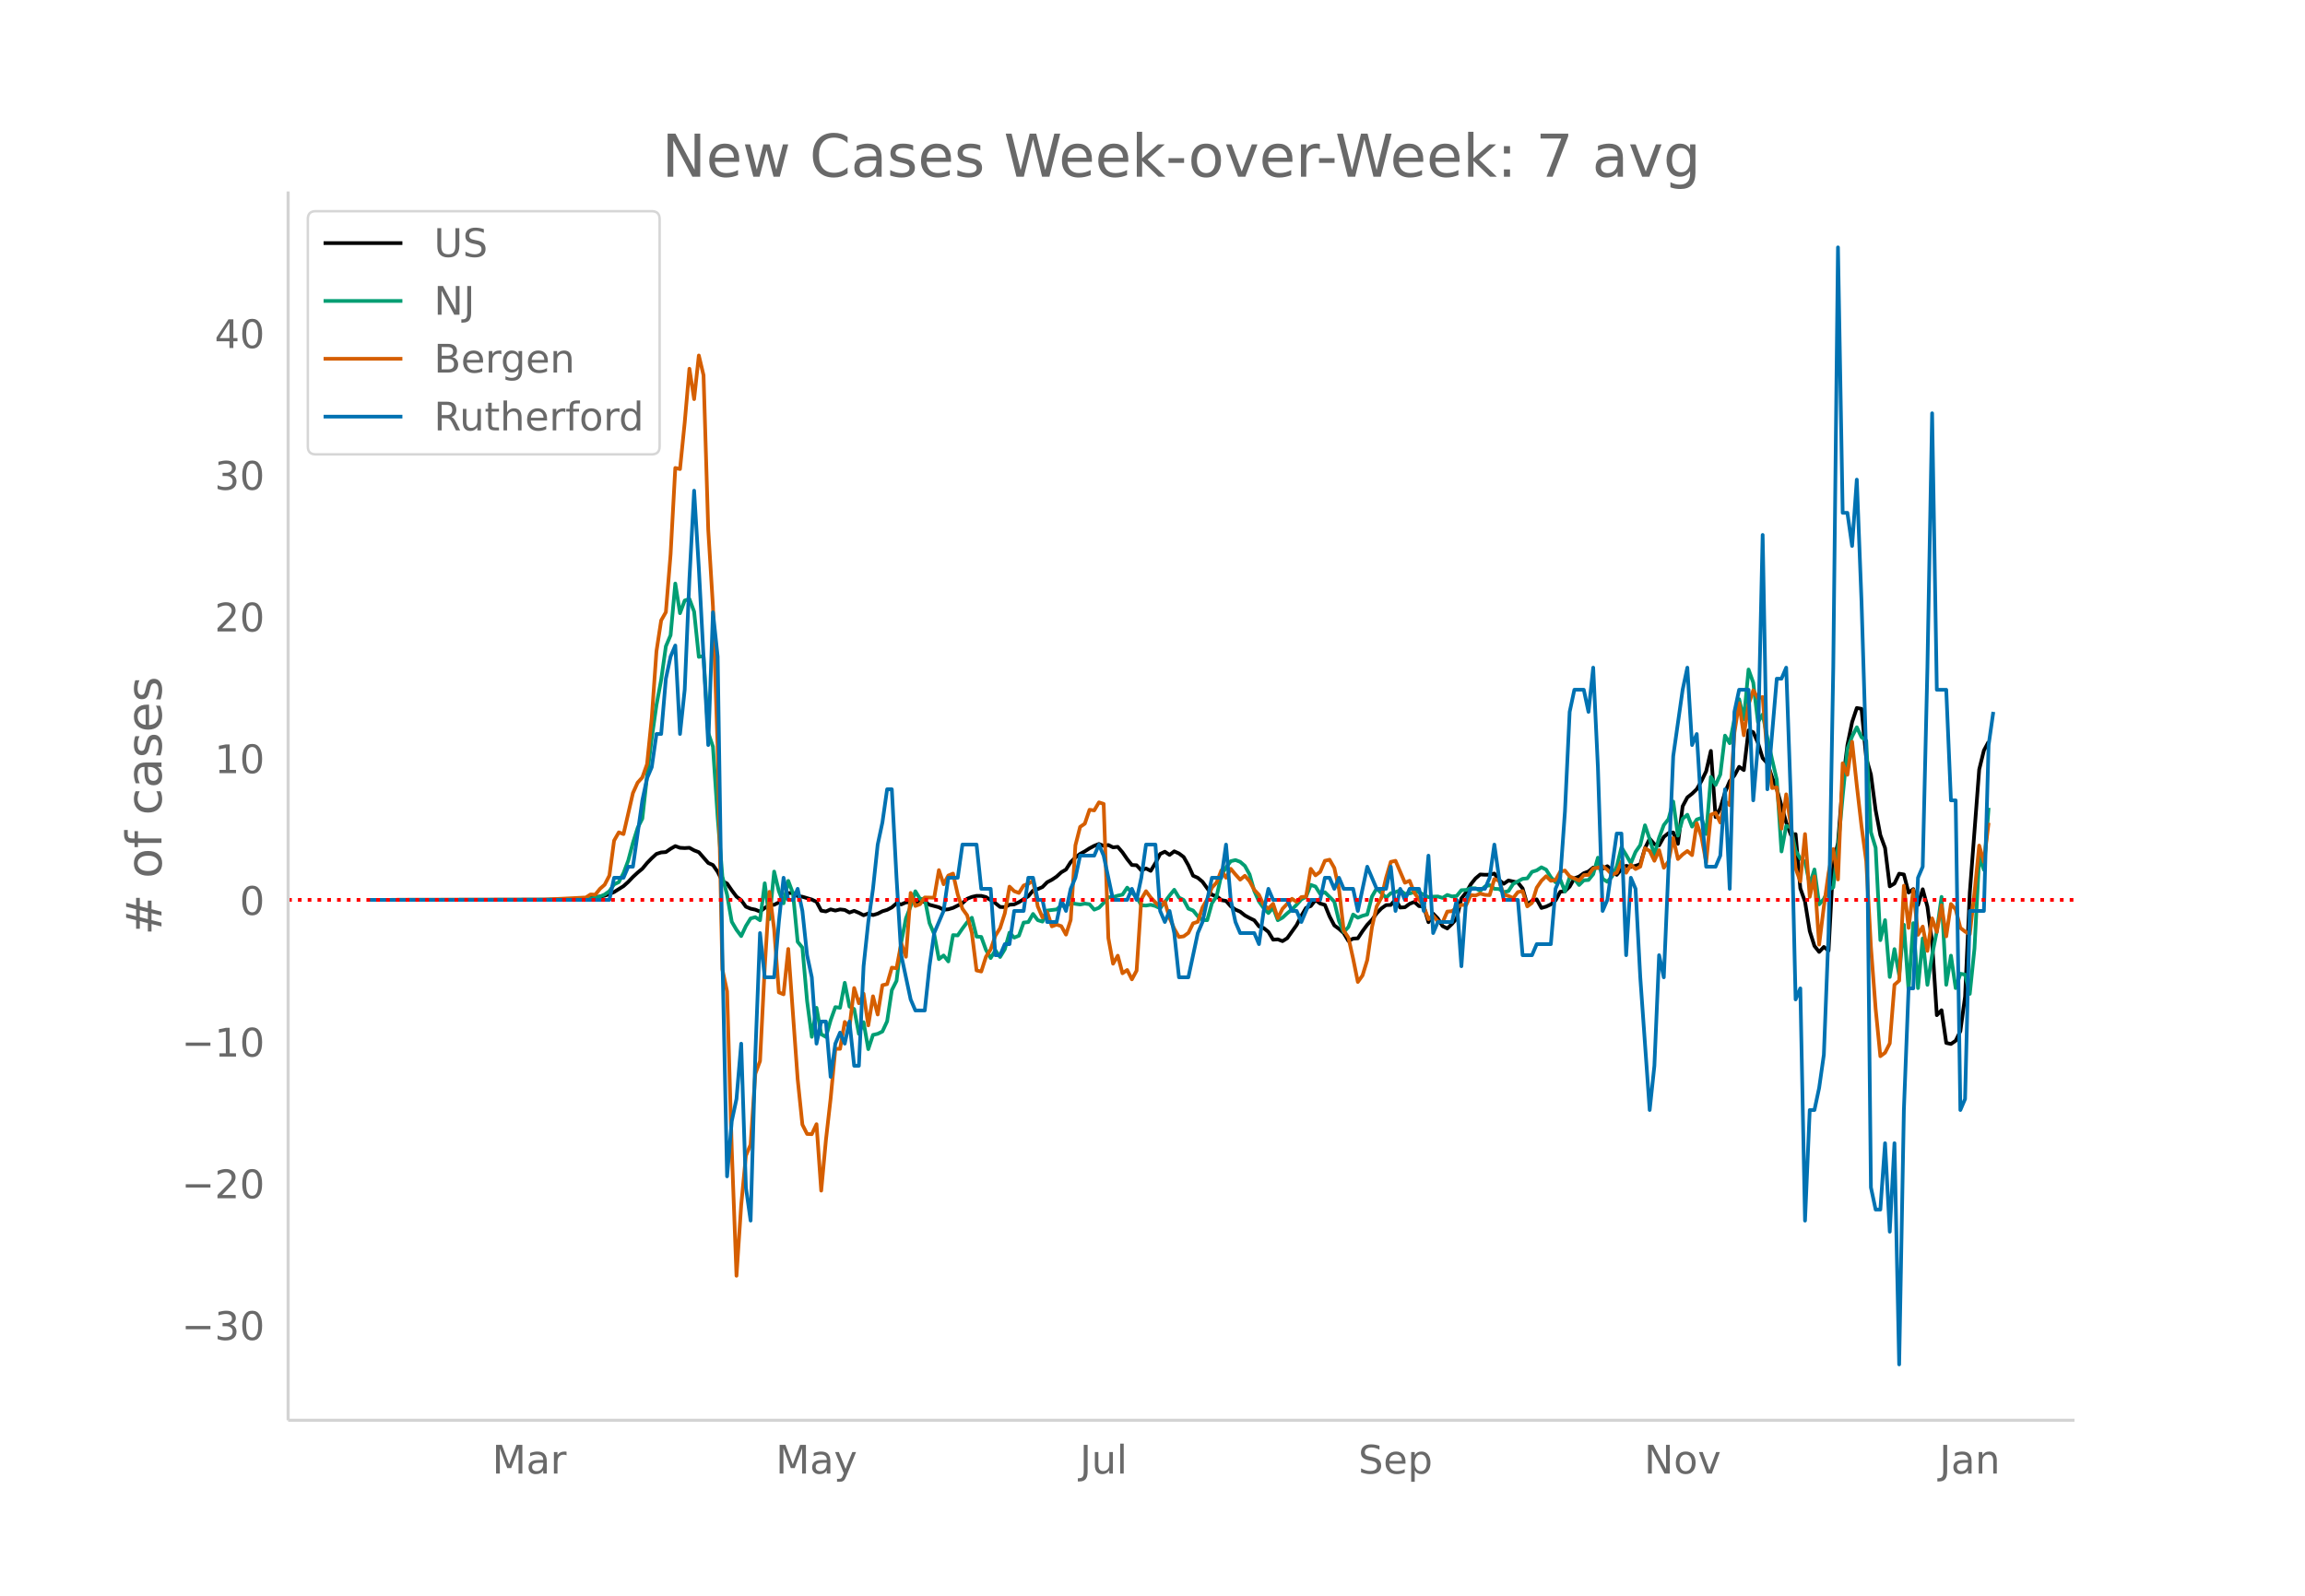 <svg height="864" viewBox="0 0 936 648" width="1248" xmlns="http://www.w3.org/2000/svg" xmlns:xlink="http://www.w3.org/1999/xlink"><defs><style>*{stroke-linecap:butt;stroke-linejoin:round}</style></defs><g id="figure_1"><path d="M0 648h936V0H0z" fill="#fff" id="patch_1"/><g id="axes_1"><path d="M117 576.72h725.4V77.76H117z" fill="none" id="patch_2"/><path clip-path="url(#pbe2953d707)" d="M149.973 365.414l72.635-.071 11.47-.269 5.733-.471 3.823-.546 1.912-.34 1.911-.666 1.912-.827 3.823-2.394 1.911-1.716 1.912-2.009 1.911-1.772 1.912-1.573 1.911-2.308 1.911-1.965 1.912-1.741 1.911-.607 1.912-.139 1.911-1.331 1.912-1.098 1.911.692 1.912.115 1.911-.124 1.912 1.049 1.911.743 3.823 4.378 1.911.837 1.912 2.754 1.911 3.784 1.912.97 1.911 2.78 1.912 2.528 1.911 1.453 1.912 2.655 1.911.807 1.912.396 1.911.76 1.912-1.459 1.911-1.194 1.911-.088 3.823-1.948 1.912-2.793 1.911-.115 1.912 1.333 1.911.255 3.823 1.139 1.912.912 1.911 3.6 1.912.322 1.911-.85 1.912.501 1.911-.477 1.911.212 1.912 1.056 1.911-.683 1.912.794 1.911.985 1.912-.722 1.911.653 1.912-.57 1.911-.975 1.912-.569 1.911-.994 1.912-1.658 1.911.441 1.911-.832 5.735-.331 1.911.146 1.912 1.16 3.823 1.016 1.911 1.018 1.912-.204 1.911-.571 3.823-1.89 1.911-1.788 1.912-.775 1.911-.427 1.912.003 1.911.483 3.823 2.474 1.912 1.541 1.911.079 1.912-.976 1.911-.144 1.912-.9 3.822-2.425 1.912-2.267 1.911-.61 1.912-.843 1.911-1.95 1.912-1.004 1.911-1.279 1.912-1.753 1.911-1.127 1.912-3.003 1.911-1.908 1.912-1.433 1.911-1.037 1.911-1.233 1.912-1.016 1.911-.748 1.912.763 1.911-.337 1.912.96 1.911-.22 1.912 2.229 1.911 2.758 1.912 2.39 1.911.098 1.912 2.083 1.911-.78 1.911.972 1.912-3.147 1.911-3.712 1.912-.92 1.911 1.301 1.912-1.452 1.911.863 1.912 1.443 1.911 3.357 1.912 4.239 1.911.86 1.912 1.595 3.823 5.31 1.911.517 1.911 1.616 1.912.338 1.911 2.186 1.912 1.343 1.911.826 1.912 1.527 1.911 1.061 1.912.933 1.911 2.469 1.912.677 1.911 1.556 1.912 3.16 1.911-.142 1.911.74 1.912-1.2 3.823-5.347 1.911-3.75 1.912-3.215 1.911-.735 1.912-2.454 1.911 1.43 1.912.557 1.911 4.67 1.912 3.658 1.911 1.41 1.911 1.72 1.912 3.18 1.911-.954 1.912-.117 1.911-2.918 1.912-2.59 1.911-2.009 1.912-2.635 1.911-1.98 1.912-1.366 1.911-.061 1.912-2.181 1.911 3.245 1.911-.12 1.912-1.399 1.911-.765 1.912 1.696 1.911.157 1.912 6.374 1.911-3.471 1.912 1.992 1.911 3.071 1.912.96 1.911-1.835 1.912-2.256 1.911-8.131 1.911-2.383 1.912-3.325 1.911-2.388 1.912-1.608 1.911.123 1.912-.038 1.911-.456 1.912 2.656 1.911 1.482 1.912-1.324 3.823.845 1.911 2.37 1.911 6.642 1.912-1.608 1.911-.572 1.912 3.48 1.911-.547 1.912-.909 1.911-1.579 1.912-3.554 1.911-.232 1.912-1.829 1.911-3.38 1.912-.72 1.911-1.353 1.912-.72 1.911-1.569 1.911.076 1.912.378 1.911-1.023 1.912 1.679 1.911 1.831 1.912-2.315 1.911-1.337 1.912.43 1.911-.43 1.912-.644 1.911-6.508 1.912-3.87 1.911 2.224 1.911.483 1.912-3.433 1.911-1.547 1.912-.258 1.911 4.612 1.912-15.242 1.911-3.603 1.912-1.507 1.911-1.85 1.912-3.32 1.911-3.934 1.912-8.273 1.911 26.878 1.911-3.63 1.912-6.405 1.911-4.549 1.912-2.31 1.911-3.523 1.912 1.317 1.911-16.124 1.912.764 1.911 4.31 1.912 6.191 1.911 2.139 1.912 5.587 1.911 4.802 3.823 13.611 1.911 5.037 1.912-.298 1.911 22.003 1.912 5.434 1.911 11.939 1.912 6.029 1.911 2.418 1.912-2.018 1.911 1.482 1.912-35.787 1.911-7.86 1.911-24.287 1.912-15.485 1.911-9.35 1.912-5.746 1.911.336 1.912 19.98 1.911 6.72 1.912 14.468 1.911 10.1 1.912 5.212 1.911 15.614 1.912-1.148 1.911-3.995 1.911.314 1.912 7.355 1.911-1.417 1.912 6.46 1.911-6.398 1.912 7.073 1.911 14.462 1.912 29.598 1.911-2.001 1.912 13.279 1.911.413 1.912-1.306 1.911-3.903 1.911-14.017 1.912-42.136 3.823-50.086 1.911-7.748 1.912-3.544h0" fill="none" stroke="#000" stroke-linecap="round" stroke-width="1.5" id="line2d_1"/><path clip-path="url(#pbe2953d707)" d="M149.973 365.414l78.37-.055 5.734-.158 1.912-.046 5.734-.537 1.911-.573 1.912-.806 1.911-1.37 1.912-2.748 1.911-.925 1.912-3.656 1.911-5.08 1.912-7.21 1.911-6.053 1.912-3.794 1.911-17.186 1.911-15.53 1.912-13.382 1.911-10.254 1.912-13.605 1.911-4.507 1.912-20.98 1.911 12.03 1.912-5.135 1.911-.63 1.912 5.146 1.911 18.37 1.912-.342 1.911 31.188 1.911 5.609 1.912 28.69 1.911 24.025 1.912 7.413 1.911 10.976 1.912 3.257 1.911 2.564 1.912-4.09 1.911-3.082 1.912-.519 1.911 1.259 1.912-15.011 1.911 14.557 1.911-19.314 1.912 7.959 1.911 4.923 1.912-9.106 1.911 5.071 1.912 19.676 1.911 2.35 1.912 21.675 1.911 14.558 1.912-11.79 1.911 10.735 1.912 1.092 1.911-6.765 1.912-5.34 1.911.277 1.911-10.152 1.912 9.643 1.911 1.01 1.912 10.087 1.911-4.748 1.912 10.948 1.911-5.784 1.912-.435 1.911-.953 1.912-4.128 1.911-12.66 1.912-3.776 1.911-15.677 1.911-9.69 1.912-4.951 1.911-6.053 1.912 3.128 1.911-.092 1.912 9.865 1.911 4.507 1.912 10.153 1.911-1.49 1.912 2.415 1.911-10.69 1.912.121 1.911-2.776 1.911-2.555 1.912-1.841 1.911 7.663 1.912.12 1.911 5.275 1.912 3.304 1.911-3.11 1.912 2.684 1.911-3.137 1.912-6.756 1.911 2.045 1.912-.796 1.911-5.33 1.911-.204 1.912-3.304 1.911 2.527 1.912.592 1.911-4.498 3.823-.444 1.912-1.546 1.911.232 1.912-1.38 1.911.427 1.912.259 1.911-.361 1.911.268 1.912 2.184 1.911-.75 1.912-1.98 1.911-2.295 1.912-.065 1.911-.592 1.912-.417 1.911-2.84 1.912 2.026 1.911 1.73 1.912 3.416 1.911.11 1.911-.314 1.912.509 1.911.944 3.823-5.21 1.912-2.342 1.911 3.184 1.912.953 1.911 3.526 1.912.759 1.911 2.323 1.912 1.555 1.911.046 1.912-6.876 1.911-2.823 1.911-8.616 1.912-3.082 1.911-2.545 1.912-.472 1.911.722 1.912 1.647 1.911 3.461 1.912 6.738 1.911 4.257 1.912 2.73 1.911 1.971 1.912-2.174 1.911 5.08 1.911-1.045 1.912-1.768 1.911-1.564 1.912-1.934 1.911-2.166 1.912-1.018 1.911-4.859 1.912.676 1.911 3.008 1.912-.694 3.823 3.813 1.911 7.94 1.911 4.442 1.912-2.073 1.911-5.071 1.912 1.295 1.911-.795 1.912-.519 1.911-7.283 1.912-3.267 3.823 3.72 1.911-1.795 1.912-.463 1.911-.722 1.911 1.463 1.912-.186 1.911-.527 1.912-.046 1.911 1.166 1.912.897 1.911-.194 1.912-.074 1.911.583 1.912-1.194 1.911.593 1.912-.186 1.911-2.341 1.911-.102 1.912-.712 1.911.037 1.912 1.055 1.911-1.777 1.912-.546 1.911 1.48 1.912.084 1.911 1.277 1.912-.454 1.911-2.896 3.823-2.064 1.911-.185 1.912-2.656 1.911-.593 1.912-1.249 1.911.953 1.912 3.054 1.911 2.073 1.912-1.184 1.911 4.942 1.912-5.775 1.911.61 1.912 2.509 1.911-1.898 1.912-.13 1.911-2.368 1.911-6.691 1.912 8.597 1.911 1.185 1.912-2.12 1.911-4.044 1.912-7.81 1.911 3.1 1.912 3.34 1.911-4.608 1.912-2.758 1.911-8.033 1.912 5.608 1.911 6.423 1.911-6.997 1.912-5.127 1.911-2.443 1.912-7.108 1.911 13.854 1.912-6.867 1.911-1.628 1.912 4.83 1.911-2.887 1.912-.685 1.911 6.562 1.912-23.174 1.911 3.248 1.911-4.238 1.912-15.789 1.911 3.091 1.912-9.782 1.911-8.116 1.912 8.135 1.911-20.176 1.912 5.34 1.911 16.01 1.912-3.09 1.911 9.486 1.912 8.783 1.911 8.218 1.911 29.143 1.912-10.412 1.911.593 1.912 9.532 1.911 3.202 1.912 1.203 1.911 9.292 1.912-6.099 1.911 14.17 1.912-2.185 1.911-3.739 1.912-.99 1.911-16.26 1.911-20.731 1.912-19.204 1.911-5.062 1.912-3.739 1.911 4.035 1.912 1.407 1.911 37.204 1.912 6.274 1.911 37.52 1.912-8.127 1.911 23.082 1.912-11.319 1.911 10.486 1.911-20.37 1.912 26.552 1.911-27.218 1.912 26.385 1.911-20.203 1.912 18.88 1.911-12.106 1.912-9.717 1.911-13.891 1.912 35.686 1.911-11.828 1.912 13.179 1.911-5.83 1.911.342 1.912 7.839 1.911-18.473 1.912-37.287 1.911 5.386 1.912-25.2h0" fill="none" stroke="#009e73" stroke-linecap="round" stroke-width="1.5" id="line2d_2"/><path clip-path="url(#pbe2953d707)" d="M149.973 365.414l70.724-.088 17.203-.882 1.911-1.234 1.912.088 1.911-2.38 1.912-1.676 1.911-3.704 1.912-14.197 1.911-3.35 1.912.705 3.823-16.666 1.911-4.232 1.912-2.117 1.911-5.378 1.911-18.783 1.912-27.07 1.911-12.522 1.912-3.35 1.911-23.456 1.912-35.095 1.911.44 1.912-18.87 1.911-21.868 1.912 12.345 1.911-17.724 1.912 8.024 1.911 62.695 1.911 31.216 1.912 57.316 1.911 90.03 1.912 8.907 1.911 64.282 1.912 51.232 1.911-28.658 1.912-20.105 1.911-4.497 1.912-28.747 1.911-5.202 1.912-38.005 1.911-30.686 1.911 15.255 1.912 25.571 1.911.794 1.912-18.43 3.823 52.908 1.911 18.43 1.912 3.79 1.911.09 1.912-4.057 1.911 26.983 1.912-20.546 1.911-16.842 1.912-20.193h1.911l1.911-10.934 1.912 2.292 1.911-16.048 1.912 6.172 1.911-3.88 1.912 12.875 1.911-11.816 1.912 7.407 1.911-11.904 1.912-.441 1.911-6.702 1.912.265 1.911-10.141 1.911 5.467 1.912-25.924 1.911 5.29 1.912-.705 1.911-2.734 3.823.088 1.912-11.198 1.911 5.731 1.912-3.527 1.911-.793 1.912 8.465 1.911 5.82 1.911 2.645 1.912 7.142 1.911 15.255 1.912.441 1.911-5.996 1.912-2.998 1.911-5.555 1.912-3.087 1.911-5.996 1.912-10.846 1.911 1.852 1.912.706 1.911-2.999 1.911-.705 1.912-1.234 1.911 10.405 1.912 4.497 1.911-2.205 1.912 5.82 1.911-.705 1.912.617 1.911 3.439 1.912-5.996 1.911-30.246 1.912-7.495 1.911-1.322 1.911-5.644 1.912.265 1.911-3.263 1.912.617 1.911 54.495 1.912 10.405 1.911-3.263 1.912 7.143 1.911-1.323 1.912 3.792 1.911-3.527 1.912-29.011 1.911-3.263 1.911 2.557 1.912 2.028 1.911 1.676 1.912-1.94 1.911 6.525 1.912 4.409 1.911 3.35 1.912-.264 1.911-1.41 1.912-3.88 1.911-.618 1.912-5.82 1.911-3.35 1.912-4.674 1.911-2.116 1.911-4.938 1.912 2.998 1.911-3.615 1.912 2.292 1.911 2.117 1.912-1.588 1.911 2.205 1.912 3.527 1.911 2.028 1.912 4.145 1.911 1.41 1.912-1.94 1.911 5.82 1.911-3.791 3.823-4.057 1.912 1.235 1.911-1.94 1.912-.176 1.911-11.287 1.912 2.645 1.911-1.41 1.912-4.498 1.911-.44 1.912 3.35 1.911 8.641 1.911 16.754 1.912 2.91 1.911 8.554 1.912 9.435 1.911-2.646 1.912-6.26 1.911-13.315 1.912-8.465 1.911-3.528 1.912-8.112 1.911-6.437 1.912-.44 3.822 8.905 1.912-.793 1.911 4.85 3.823 5.555 1.912 5.202 1.911-1.41 1.912 2.292 1.911.44 1.912-4.408 1.911-.176 1.912-1.411 1.911-1.147 1.911.089 1.912-4.057 1.911.177 1.912-.794 1.911.53 1.912.087 1.911-6.525 1.912.706 1.911 5.643 1.912.529 1.911.882 1.912-2.47 1.911-.352 1.911 6.173 1.912-1.411 1.911-6.173 1.912-2.821 1.911-1.852 1.912 1.852 1.911-.265 1.912-3.439 1.911-.44 1.912 2.38 3.823 1.675 1.911-2.204 1.912-.088 1.911-2.646 1.911-.264 1.912-.617 1.911 1.41 1.912 2.029 1.911-.794 1.912-4.497 1.911 4.497 1.912-3.175 1.911 1.676 1.912-.97 1.911-7.495 1.912 1.146 1.911 3.968 1.911-4.32 1.912 7.142 1.911-2.557 1.912-9.524 1.911 8.554 1.912-1.852 1.911-1.411 1.912 1.675 1.911-12.962 1.912 5.555 1.911 10.317 1.912-19.31 1.911-.794 1.911 3.968 1.912-8.642 1.911 1.587 1.912-29.54 1.911-11.904 1.912 13.05 1.911-12.52 1.912-5.732 1.911 3.174 1.912-.44 1.911 23.72 1.912 13.226 1.911-.264 1.911 16.754 1.912-13.933 1.911 12.786 1.912 17.283 1.911 5.291 1.912-19.223 1.911 25.484 1.912-8.289 1.911 27.688 1.912-15.431 1.911-13.668 1.912-9.7 1.911 12.345 1.911-47.175 1.912 4.673 1.911-13.403 1.912 17.724 1.911 16.578 1.912 14.108 1.911 34.919 1.912 25.131 1.911 19.223 1.912-1.41 1.911-3.793 1.912-23.808 1.911-1.675 1.911-38.534 1.912 17.106 1.911-15.431 1.912 18.253 1.911-3.35 1.912 9.875 1.911-13.227 1.912 5.556 1.911-10.846 1.912 12.61 1.911-13.14 1.912 2.205 1.911 7.495 1.911 1.5 1.912 1.057 1.911-16.753 1.912-19.223 1.911 6.613 1.912-15.872h0" fill="none" stroke="#d55e00" stroke-linecap="round" stroke-width="1.5" id="line2d_3"/><path clip-path="url(#pbe2953d707)" d="M149.973 365.414h97.484l1.912-8.982h3.823l1.911-4.491h1.912l3.823-26.947 1.911-8.982 1.911-4.49 1.912-13.474h1.911l1.912-22.456 1.911-8.982 1.912-4.49 1.911 35.928 1.912-17.964 1.911-44.911 1.912-35.929 1.911 31.438 3.823 71.857 1.911-53.893 1.912 17.964 1.911 121.26 1.912 89.821 1.911-22.455 1.912-8.982 1.911-22.456 1.912 58.385 1.911 13.473 1.912-67.366 1.911-49.402 1.912 17.964h3.822l1.912-22.456 1.911-17.964 1.912 8.982h1.911l1.912-4.49 1.911 8.981 1.912 17.965 1.911 8.982 1.912 26.946 1.911-8.982h1.912l1.911 22.456 1.912-13.474 1.911-4.49 1.911 4.49 1.912-8.982 1.911 17.965h1.912l1.911-40.42 1.912-17.965 1.911-13.473 1.912-17.964 1.911-8.982 1.912-13.474h1.911l1.912 35.93 1.911 31.437 3.823 17.964 1.911 4.491h3.823l1.912-17.964 1.911-13.473 3.823-8.983 1.912-13.473h3.823l1.911-13.473h5.734l1.912 17.964h3.823l1.911 26.947h1.912l1.911-4.491h1.912l1.911-13.474h3.823l1.911-13.473h1.912l1.911 8.982h1.912l1.911 8.982h3.823l1.912-8.982 1.911 4.491 1.912-8.982 1.911-4.49 1.912-8.983h5.734l1.911-4.491 1.912 4.49 3.823 17.965h5.734l1.912-4.49 1.911 4.49 1.912-8.982 1.911-13.473h3.823l1.911 26.946 1.912 4.491 1.911-4.49 1.912 8.982 1.911 17.964h3.823l3.823-17.964 1.912-4.492 3.823-17.964h3.822l1.912-13.473 1.911 22.455 1.912 8.982 1.911 4.492h5.735l1.911 4.49 1.912-13.473 1.911-8.982 1.912 4.491h5.734l1.911 4.491h1.912l1.911 4.491 3.823-8.982h3.823l1.912-8.982h1.911l1.912 4.491 1.911-4.49 1.911 4.49h3.823l1.912 8.982 3.823-17.964 3.823 8.982h3.823l1.911-8.982 1.912 17.964 1.911-8.982 1.911 4.491 1.912-4.49h3.823l1.911 8.981 1.912-22.455 1.911 31.438 1.912-4.492h5.734l1.912-8.982 1.911 26.947 1.911-26.947 1.912-4.49h5.734l1.912-4.492 1.911-13.473 1.912 13.473 1.911 8.982h5.735l1.911 22.456h3.823l1.911-4.491h5.735l1.911-22.456 1.912-4.49 1.911-26.947 1.912-40.42 1.911-8.982h3.823l1.912 8.982 1.911-17.965 1.911 40.42 1.912 58.384 1.911-4.49 3.823-26.947h1.912l1.911 49.402 1.912-31.438 1.911 4.491 1.912 35.929 3.823 53.893 1.911-17.964 1.911-44.911 1.912 8.982 3.823-89.822 3.823-26.946 1.911-8.983 1.912 31.438 1.911-4.491 1.912 31.438 1.911 22.455h3.823l1.911-4.491 1.912-26.947 1.911 40.42 1.912-71.857 1.911-8.982h3.823l1.912 44.91 1.911-22.455 1.912-85.33 1.911 103.294 3.823-44.91h1.911l1.912-4.492 1.911 53.893 1.912 80.84 1.911-4.491 1.912 94.313 1.911-44.911h1.912l1.911-8.982 1.912-13.473 1.911-49.402 1.912-107.787 1.911-170.661 1.911 107.786h1.912l1.911 13.473 1.912-26.946 1.911 49.402 1.912 62.875 1.911 175.153 1.912 8.982h1.911l1.912-26.947 1.911 35.929 1.912-35.929 1.911 89.822 1.911-103.295 1.912-49.402h1.911l1.912-44.91 1.911-4.492 1.912-80.84 1.911-103.295 1.912 112.278h3.823l1.911 44.91h1.912l1.911 125.75 1.911-4.49 1.912-76.349h5.734l1.912-67.366 1.911-13.473h0" fill="none" stroke="#0072b2" stroke-linecap="round" stroke-width="1.5" id="line2d_4"/><path clip-path="url(#pbe2953d707)" d="M117 365.414h725.4" fill="none" stroke="red" stroke-dasharray="1.5,2.475" stroke-width="1.5" id="line2d_5"/><path d="M117 576.72V77.76" fill="none" stroke="#d3d3d3" stroke-linecap="square" stroke-width="1.25" id="patch_3"/><path d="M117 576.72h725.4" fill="none" stroke="#d3d3d3" stroke-linecap="square" stroke-width="1.25" id="patch_4"/><g id="matplotlib.axis_1"><g id="xtick_1"><g transform="matrix(.16 0 0 -.16 199.869 598.378)" fill="#696969" id="text_1"><defs><path d="M9.813 72.906h14.703l18.593-49.61 18.703 49.61h14.704V0H66.89v64.016l-18.797-50h-9.907l-18.796 50V0H9.813z" id="DejaVuSans-77"/><path d="M34.281 27.484q-10.89 0-15.093-2.484-4.204-2.484-4.204-8.5 0-4.781 3.157-7.594 3.156-2.797 8.562-2.797 7.485 0 12 5.297 4.516 5.297 4.516 14.078v2zm17.922 3.72V0H43.22v8.297Q40.14 3.328 35.547.953q-4.594-2.375-11.234-2.375-8.391 0-13.36 4.719Q6 8.016 6 15.922q0 9.219 6.172 13.906 6.187 4.688 18.437 4.688h12.61v.89q0 6.203-4.078 9.594-4.078 3.39-11.453 3.39-4.688 0-9.141-1.124-4.438-1.125-8.531-3.375v8.312q4.921 1.906 9.562 2.844 4.64.953 9.031.953 11.875 0 17.735-6.156 5.86-6.14 5.86-18.64z" id="DejaVuSans-97"/><path d="M41.11 46.297q-1.516.875-3.297 1.281Q36.03 48 33.89 48q-7.625 0-11.703-4.953-4.079-4.953-4.079-14.234V0H9.08v54.688h9.03v-8.5q2.844 4.984 7.375 7.39Q30.031 56 36.531 56q.922 0 2.047-.125 1.125-.11 2.484-.36z" id="DejaVuSans-114"/></defs><use xlink:href="#DejaVuSans-77"/><use x="86.279" xlink:href="#DejaVuSans-97"/><use x="147.559" xlink:href="#DejaVuSans-114"/></g></g><g id="xtick_2"><g transform="matrix(.16 0 0 -.16 315.022 598.378)" fill="#696969" id="text_2"><defs><path d="M32.172-5.078q-3.797-9.766-7.422-12.735-3.61-2.984-9.656-2.984H7.906v7.516h5.282q3.703 0 5.75 1.765Q21-9.766 23.483-3.219l1.61 4.094-22.11 53.813H12.5l17.094-42.766 17.093 42.766h9.516z" id="DejaVuSans-121"/></defs><use xlink:href="#DejaVuSans-77"/><use x="86.279" xlink:href="#DejaVuSans-97"/><use x="147.559" xlink:href="#DejaVuSans-121"/></g></g><g id="xtick_3"><g transform="matrix(.16 0 0 -.16 438.508 598.378)" fill="#696969" id="text_3"><defs><path d="M9.813 72.906h9.859V5.078q0-13.187-5-19.14-5-5.954-16.094-5.954h-3.75v8.297h3.078q6.531 0 9.219 3.672Q9.813-4.39 9.813 5.078z" id="DejaVuSans-74"/><path d="M8.5 21.578v33.11h8.984V21.922q0-7.766 3.016-11.656 3.031-3.875 9.094-3.875 7.265 0 11.484 4.64 4.234 4.64 4.234 12.656v31h8.985V0h-8.984v8.406Q42.047 3.422 37.718 1q-4.313-2.422-10.032-2.422-9.421 0-14.312 5.86Q8.5 10.296 8.5 21.578zM31.11 56z" id="DejaVuSans-117"/><path d="M9.422 75.984h8.984V0H9.422z" id="DejaVuSans-108"/></defs><use xlink:href="#DejaVuSans-74"/><use x="29.492" xlink:href="#DejaVuSans-117"/><use x="92.871" xlink:href="#DejaVuSans-108"/></g></g><g id="xtick_4"><g transform="matrix(.16 0 0 -.16 551.592 598.378)" fill="#696969" id="text_4"><defs><path d="M53.516 70.516V60.89q-5.61 2.687-10.594 4-4.984 1.328-9.625 1.328-8.047 0-12.422-3.125t-4.375-8.89q0-4.845 2.906-7.313 2.907-2.453 11.016-3.97l5.953-1.218q11.031-2.11 16.281-7.406 5.25-5.297 5.25-14.172 0-10.61-7.11-16.078-7.093-5.469-20.812-5.469-5.172 0-11.015 1.172Q13.14.922 6.89 3.219v10.156q6-3.36 11.765-5.078 5.766-1.703 11.328-1.703 8.438 0 13.032 3.312 4.593 3.328 4.593 9.485 0 5.359-3.297 8.39-3.296 3.032-10.812 4.547L27.484 33.5q-11.03 2.188-15.968 6.875-4.922 4.688-4.922 13.047 0 9.672 6.812 15.234 6.813 5.563 18.766 5.563 5.14 0 10.453-.938 5.328-.922 10.89-2.765z" id="DejaVuSans-83"/><path d="M56.203 29.594v-4.39H14.891q.593-9.282 5.593-14.142 5-4.859 13.938-4.859 5.172 0 10.031 1.266 4.86 1.265 9.656 3.812v-8.5Q49.266.734 44.187-.344 39.11-1.422 33.892-1.422q-13.094 0-20.735 7.61-7.64 7.625-7.64 20.625 0 13.421 7.25 21.296Q20.016 56 32.328 56q11.031 0 17.453-7.11 6.422-7.093 6.422-19.296zm-8.984 2.64q-.094 7.36-4.125 11.75-4.032 4.407-10.672 4.407-7.516 0-12.031-4.25-4.516-4.25-5.203-11.97z" id="DejaVuSans-101"/><path d="M18.11 8.203v-29H9.077v75.484h9.031v-8.296q2.844 4.875 7.157 7.234Q29.594 56 35.594 56q9.968 0 16.187-7.906 6.235-7.907 6.235-20.797T51.78 6.484q-6.218-7.906-16.187-7.906-6 0-10.328 2.375-4.313 2.375-7.157 7.25zm30.578 19.094q0 9.906-4.079 15.547-4.078 5.64-11.203 5.64-7.14 0-11.218-5.64-4.079-5.64-4.079-15.547 0-9.906 4.078-15.547 4.079-5.64 11.22-5.64 7.124 0 11.202 5.64t4.078 15.547z" id="DejaVuSans-112"/></defs><use xlink:href="#DejaVuSans-83"/><use x="63.477" xlink:href="#DejaVuSans-101"/><use x="125" xlink:href="#DejaVuSans-112"/></g></g><g id="xtick_5"><g transform="matrix(.16 0 0 -.16 667.656 598.378)" fill="#696969" id="text_5"><defs><path d="M9.813 72.906h13.28l32.329-60.984v60.984h9.562V0h-13.28L19.39 60.984V0H9.813z" id="DejaVuSans-78"/><path d="M30.61 48.39q-7.22 0-11.422-5.64-4.204-5.64-4.204-15.453 0-9.813 4.172-15.453 4.188-5.64 11.453-5.64 7.188 0 11.375 5.655 4.203 5.672 4.203 15.438 0 9.719-4.203 15.406-4.187 5.688-11.375 5.688zm0 7.61q11.718 0 18.406-7.625 6.703-7.61 6.703-21.078 0-13.422-6.703-21.078-6.688-7.64-18.407-7.64-11.765 0-18.437 7.64-6.656 7.656-6.656 21.078 0 13.469 6.656 21.078Q18.844 56 30.609 56z" id="DejaVuSans-111"/><path d="M2.984 54.688H12.5L29.594 8.797l17.093 45.89h9.516L35.687 0H23.485z" id="DejaVuSans-118"/></defs><use xlink:href="#DejaVuSans-78"/><use x="74.805" xlink:href="#DejaVuSans-111"/><use x="135.986" xlink:href="#DejaVuSans-118"/></g></g><g id="xtick_6"><g transform="matrix(.16 0 0 -.16 787.537 598.378)" fill="#696969" id="text_6"><defs><path d="M54.89 33.016V0h-8.984v32.719q0 7.765-3.031 11.61-3.031 3.858-9.078 3.858-7.281 0-11.484-4.64-4.204-4.625-4.204-12.64V0H9.08v54.688h9.03v-8.5q3.235 4.937 7.594 7.374Q30.078 56 35.797 56q9.422 0 14.25-5.828 4.844-5.828 4.844-17.156z" id="DejaVuSans-110"/></defs><use xlink:href="#DejaVuSans-74"/><use x="29.492" xlink:href="#DejaVuSans-97"/><use x="90.771" xlink:href="#DejaVuSans-110"/></g></g></g><g id="matplotlib.axis_2"><g id="ytick_1"><g transform="matrix(.16 0 0 -.16 73.733 544.114)" fill="#696969" id="text_7"><defs><path d="M10.594 35.5h62.593v-8.297H10.594z" id="DejaVuSans-8722"/><path d="M40.578 39.313Q47.656 37.797 51.625 33q3.984-4.781 3.984-11.813 0-10.78-7.422-16.703-7.421-5.906-21.093-5.906-4.578 0-9.438.906-4.86.907-10.031 2.72v9.515q4.094-2.39 8.969-3.61 4.89-1.218 10.218-1.218 9.266 0 14.125 3.656 4.86 3.656 4.86 10.64 0 6.454-4.516 10.079-4.515 3.64-12.562 3.64h-8.5v8.11h8.89q7.266 0 11.125 2.906 3.86 2.906 3.86 8.375 0 5.61-3.985 8.61-3.968 3.015-11.39 3.015-4.063 0-8.703-.89-4.641-.876-10.203-2.72v8.782q5.624 1.562 10.53 2.344 4.907.78 9.25.78 11.235 0 17.766-5.109 6.547-5.093 6.547-13.78 0-6.063-3.468-10.235-3.47-4.172-9.86-5.782z" id="DejaVuSans-51"/><path d="M31.781 66.406q-7.61 0-11.453-7.5Q16.5 51.422 16.5 36.375q0-14.984 3.828-22.484 3.844-7.5 11.453-7.5 7.672 0 11.5 7.5 3.844 7.5 3.844 22.484 0 15.047-3.844 22.531-3.828 7.5-11.5 7.5zm0 7.813q12.266 0 18.735-9.703 6.468-9.688 6.468-28.141 0-18.406-6.468-28.11-6.47-9.687-18.735-9.687-12.25 0-18.718 9.688-6.47 9.703-6.47 28.109 0 18.453 6.47 28.14Q19.53 74.22 31.78 74.22z" id="DejaVuSans-48"/></defs><use xlink:href="#DejaVuSans-8722"/><use x="83.789" xlink:href="#DejaVuSans-51"/><use x="147.412" xlink:href="#DejaVuSans-48"/></g></g><g id="ytick_2"><g transform="matrix(.16 0 0 -.16 73.733 486.574)" fill="#696969" id="text_8"><defs><path d="M19.188 8.297h34.421V0H7.33v8.297q5.609 5.812 15.296 15.594 9.703 9.797 12.188 12.64 4.734 5.313 6.609 9 1.89 3.688 1.89 7.25 0 5.813-4.078 9.469-4.078 3.672-10.625 3.672-4.64 0-9.797-1.61-5.14-1.609-11-4.89v9.969Q13.767 71.78 18.938 73q5.188 1.219 9.485 1.219 11.328 0 18.062-5.672 6.735-5.656 6.735-15.125 0-4.5-1.688-8.531-1.672-4.016-6.125-9.485-1.218-1.422-7.765-8.187-6.532-6.766-18.453-18.922z" id="DejaVuSans-50"/></defs><use xlink:href="#DejaVuSans-8722"/><use x="83.789" xlink:href="#DejaVuSans-50"/><use x="147.412" xlink:href="#DejaVuSans-48"/></g></g><g id="ytick_3"><g transform="matrix(.16 0 0 -.16 73.733 429.033)" fill="#696969" id="text_9"><defs><path d="M12.406 8.297h16.11v55.625l-17.532-3.516v8.985l17.438 3.515h9.86V8.296H54.39V0H12.406z" id="DejaVuSans-49"/></defs><use xlink:href="#DejaVuSans-8722"/><use x="83.789" xlink:href="#DejaVuSans-49"/><use x="147.412" xlink:href="#DejaVuSans-48"/></g></g><g id="ytick_4"><use xlink:href="#DejaVuSans-48" transform="matrix(.16 0 0 -.16 97.32 371.493)" fill="#696969" id="text_10"/></g><g id="ytick_5"><g transform="matrix(.16 0 0 -.16 87.14 313.953)" fill="#696969" id="text_11"><use xlink:href="#DejaVuSans-49"/><use x="63.623" xlink:href="#DejaVuSans-48"/></g></g><g id="ytick_6"><g transform="matrix(.16 0 0 -.16 87.14 256.412)" fill="#696969" id="text_12"><use xlink:href="#DejaVuSans-50"/><use x="63.623" xlink:href="#DejaVuSans-48"/></g></g><g id="ytick_7"><g transform="matrix(.16 0 0 -.16 87.14 198.872)" fill="#696969" id="text_13"><use xlink:href="#DejaVuSans-51"/><use x="63.623" xlink:href="#DejaVuSans-48"/></g></g><g id="ytick_8"><g transform="matrix(.16 0 0 -.16 87.14 141.332)" fill="#696969" id="text_14"><defs><path d="M37.797 64.313L12.89 25.39h24.906zm-2.594 8.593H47.61V25.391h10.407v-8.203H47.609V0h-9.812v17.188H4.89v9.515z" id="DejaVuSans-52"/></defs><use xlink:href="#DejaVuSans-52"/><use x="63.623" xlink:href="#DejaVuSans-48"/></g></g><g transform="matrix(0 -.2 -.2 0 65.573 379.813)" fill="#696969" id="text_15"><defs><path d="M51.125 44H36.922l-4.11-16.313h14.313zm-7.328 27.781l-5.078-20.265h14.265L58.11 71.78h7.813L60.89 51.516h15.234V44h-17.14l-4-16.313h15.53V20.22H53.079L48 0h-7.813l5.032 20.219H30.906L25.875 0h-7.86l5.079 20.219H7.719v7.468h17.187L29 44H13.281v7.516h17.625l4.985 20.265z" id="DejaVuSans-35"/><path d="M37.11 75.984V68.5h-8.594q-4.828 0-6.72-1.953-1.874-1.953-1.874-7.031v-4.828h14.797v-6.985H19.922V0H10.89v47.703H2.297v6.984h8.594V58.5q0 9.125 4.25 13.297 4.25 4.187 13.468 4.187z" id="DejaVuSans-102"/><path d="M48.781 52.594v-8.407q-3.812 2.11-7.64 3.157-3.828 1.047-7.735 1.047-8.75 0-13.593-5.547-4.829-5.532-4.829-15.547 0-10.016 4.829-15.563 4.843-5.53 13.593-5.53 3.907 0 7.735 1.046 3.828 1.047 7.64 3.156V2.094Q45.016.344 40.984-.531q-4.015-.89-8.562-.89-12.36 0-19.64 7.765-7.266 7.765-7.266 20.953 0 13.375 7.343 21.031Q20.22 56 33.016 56q4.14 0 8.093-.86 3.953-.843 7.672-2.546z" id="DejaVuSans-99"/><path d="M44.281 53.078v-8.5q-3.797 1.953-7.906 2.922-4.094.984-8.5.984-6.688 0-10.031-2.047-3.344-2.046-3.344-6.156 0-3.125 2.39-4.906 2.391-1.781 9.626-3.39l3.078-.688q9.562-2.047 13.593-5.781 4.032-3.735 4.032-10.422 0-7.625-6.032-12.078-6.03-4.438-16.578-4.438-4.39 0-9.156.86Q10.688.296 5.422 2v9.281q4.984-2.594 9.812-3.89 4.829-1.282 9.579-1.282 6.343 0 9.75 2.172 3.421 2.172 3.421 6.125 0 3.656-2.468 5.61-2.453 1.953-10.813 3.765l-3.125.735q-8.344 1.75-12.062 5.39-3.704 3.64-3.704 9.985 0 7.718 5.47 11.906Q16.75 56 26.811 56q4.97 0 9.36-.734 4.406-.72 8.11-2.188z" id="DejaVuSans-115"/></defs><use xlink:href="#DejaVuSans-35"/><use x="83.789" xlink:href="#DejaVuSans-32"/><use x="115.576" xlink:href="#DejaVuSans-111"/><use x="176.758" xlink:href="#DejaVuSans-102"/><use x="211.963" xlink:href="#DejaVuSans-32"/><use x="243.75" xlink:href="#DejaVuSans-99"/><use x="298.73" xlink:href="#DejaVuSans-97"/><use x="360.01" xlink:href="#DejaVuSans-115"/><use x="412.109" xlink:href="#DejaVuSans-101"/><use x="473.633" xlink:href="#DejaVuSans-115"/></g></g><g transform="matrix(.24 0 0 -.24 268.746 71.76)" fill="#696969" id="text_16"><defs><path d="M4.203 54.688h8.985l11.234-42.672 11.172 42.672h10.593l11.235-42.672 11.187 42.672h8.985L63.28 0H52.688L40.922 44.828 29.109 0H18.5z" id="DejaVuSans-119"/><path d="M64.406 67.281v-10.39q-4.984 4.64-10.625 6.922-5.64 2.296-11.984 2.296-12.5 0-19.14-7.64-6.641-7.64-6.641-22.094 0-14.406 6.64-22.047 6.64-7.64 19.14-7.64 6.345 0 11.985 2.296 5.64 2.297 10.625 6.938V5.609Q59.234 2.094 53.437.33q-5.78-1.75-12.218-1.75-16.563 0-26.094 10.124-9.516 10.14-9.516 27.672 0 17.578 9.516 27.703 9.531 10.14 26.094 10.14 6.531 0 12.312-1.734 5.797-1.734 10.875-5.203z" id="DejaVuSans-67"/><path d="M3.328 72.906h9.953L28.61 11.281l15.282 61.625h11.093l15.328-61.625 15.282 61.625h10.015L77.297 0H64.89L49.516 63.281 33.984 0H21.578z" id="DejaVuSans-87"/><path d="M9.078 75.984h9.031V31.11l26.813 23.578H56.39l-29-25.578L57.625 0H45.906L18.11 26.703V0H9.08z" id="DejaVuSans-107"/><path d="M4.89 31.39h26.313v-8H4.891z" id="DejaVuSans-45"/><path d="M11.719 12.406h10.297V0H11.719zm0 39.297h10.297v-12.39H11.719z" id="DejaVuSans-58"/><path d="M8.203 72.906h46.875v-4.203L28.61 0H18.312L43.22 64.594H8.203z" id="DejaVuSans-55"/><path d="M45.406 27.984q0 9.766-4.031 15.125-4.016 5.375-11.297 5.375-7.219 0-11.25-5.375-4.031-5.359-4.031-15.125 0-9.718 4.031-15.093t11.25-5.375q7.281 0 11.297 5.375 4.031 5.375 4.031 15.093zm8.985-21.203q0-13.953-6.203-20.765Q42-20.797 29.203-20.797q-4.734 0-8.937.703-4.203.703-8.157 2.172v8.735q3.954-2.141 7.813-3.157 3.86-1.031 7.86-1.031 8.843 0 13.234 4.61 4.39 4.609 4.39 13.937v4.453q-2.781-4.844-7.125-7.234Q33.938 0 27.875 0 17.828 0 11.672 7.656q-6.156 7.672-6.156 20.328 0 12.688 6.156 20.344Q17.828 56 27.875 56q6.063 0 10.406-2.39 4.344-2.391 7.125-7.22v8.297h8.985z" id="DejaVuSans-103"/></defs><use xlink:href="#DejaVuSans-78"/><use x="74.805" xlink:href="#DejaVuSans-101"/><use x="136.328" xlink:href="#DejaVuSans-119"/><use x="218.115" xlink:href="#DejaVuSans-32"/><use x="249.902" xlink:href="#DejaVuSans-67"/><use x="319.727" xlink:href="#DejaVuSans-97"/><use x="381.006" xlink:href="#DejaVuSans-115"/><use x="433.105" xlink:href="#DejaVuSans-101"/><use x="494.629" xlink:href="#DejaVuSans-115"/><use x="546.729" xlink:href="#DejaVuSans-32"/><use x="578.516" xlink:href="#DejaVuSans-87"/><use x="671.518" xlink:href="#DejaVuSans-101"/><use x="733.041" xlink:href="#DejaVuSans-101"/><use x="794.564" xlink:href="#DejaVuSans-107"/><use x="852.475" xlink:href="#DejaVuSans-45"/><use x="890.434" xlink:href="#DejaVuSans-111"/><use x="951.615" xlink:href="#DejaVuSans-118"/><use x="1010.795" xlink:href="#DejaVuSans-101"/><use x="1072.318" xlink:href="#DejaVuSans-114"/><use x="1107.057" xlink:href="#DejaVuSans-45"/><use x="1139.141" xlink:href="#DejaVuSans-87"/><use x="1232.143" xlink:href="#DejaVuSans-101"/><use x="1293.666" xlink:href="#DejaVuSans-101"/><use x="1355.189" xlink:href="#DejaVuSans-107"/><use x="1413.1" xlink:href="#DejaVuSans-58"/><use x="1446.791" xlink:href="#DejaVuSans-32"/><use x="1478.578" xlink:href="#DejaVuSans-55"/><use x="1542.201" xlink:href="#DejaVuSans-32"/><use x="1573.988" xlink:href="#DejaVuSans-97"/><use x="1635.268" xlink:href="#DejaVuSans-118"/><use x="1694.447" xlink:href="#DejaVuSans-103"/></g><g id="legend_1"><path d="M128.2 184.5h136.45q3.2 0 3.2-3.2V88.96q0-3.2-3.2-3.2H128.2q-3.2 0-3.2 3.2v92.34q0 3.2 3.2 3.2z" fill="none" opacity=".8" stroke="#ccc" id="patch_5"/><path d="M131.4 98.718h32" fill="none" stroke="#000" stroke-linecap="round" stroke-width="1.5" id="line2d_6"/><g transform="matrix(.16 0 0 -.16 176.2 104.317)" fill="#696969" id="text_17"><defs><path d="M8.688 72.906h9.921V28.61q0-11.718 4.235-16.875 4.25-5.14 13.781-5.14 9.469 0 13.719 5.14 4.25 5.157 4.25 16.875v44.297H64.5V27.391q0-14.25-7.063-21.532-7.046-7.28-20.812-7.28-13.828 0-20.89 7.28-7.047 7.282-7.047 21.532z" id="DejaVuSans-85"/></defs><use xlink:href="#DejaVuSans-85"/><use x="73.193" xlink:href="#DejaVuSans-83"/></g><path d="M131.4 122.203h32" fill="none" stroke="#009e73" stroke-linecap="round" stroke-width="1.5" id="line2d_8"/><g transform="matrix(.16 0 0 -.16 176.2 127.802)" fill="#696969" id="text_18"><use xlink:href="#DejaVuSans-78"/><use x="74.805" xlink:href="#DejaVuSans-74"/></g><path d="M131.4 145.688h32" fill="none" stroke="#d55e00" stroke-linecap="round" stroke-width="1.5" id="line2d_10"/><g transform="matrix(.16 0 0 -.16 176.2 151.287)" fill="#696969" id="text_19"><defs><path d="M19.672 34.813V8.108H35.5q7.953 0 11.781 3.297 3.844 3.297 3.844 10.078 0 6.844-3.844 10.078-3.828 3.25-11.781 3.25zm0 29.984V42.828h14.61q7.218 0 10.75 2.703 3.546 2.719 3.546 8.282 0 5.515-3.547 8.25-3.531 2.734-10.75 2.734zm-9.86 8.11h25.204q11.28 0 17.375-4.688Q58.5 63.53 58.5 54.89q0-6.703-3.125-10.657-3.125-3.953-9.188-4.922 7.282-1.562 11.313-6.53 4.031-4.954 4.031-12.376 0-9.765-6.64-15.093Q48.25 0 35.984 0H9.812z" id="DejaVuSans-66"/></defs><use xlink:href="#DejaVuSans-66"/><use x="68.604" xlink:href="#DejaVuSans-101"/><use x="130.127" xlink:href="#DejaVuSans-114"/><use x="169.49" xlink:href="#DejaVuSans-103"/><use x="232.967" xlink:href="#DejaVuSans-101"/><use x="294.49" xlink:href="#DejaVuSans-110"/></g><path d="M131.4 169.173h32" fill="none" stroke="#0072b2" stroke-linecap="round" stroke-width="1.5" id="line2d_12"/><g transform="matrix(.16 0 0 -.16 176.2 174.773)" fill="#696969" id="text_20"><defs><path d="M44.39 34.188q3.172-1.079 6.172-4.594 3-3.516 6.032-9.672L66.609 0H56l-9.313 18.703q-3.624 7.328-7.015 9.719-3.39 2.39-9.25 2.39h-10.75V0h-9.86v72.906h22.266q12.5 0 18.656-5.234 6.157-5.219 6.157-15.766 0-6.89-3.203-11.437-3.204-4.532-9.297-6.282zM19.673 64.797V38.922h12.406q7.125 0 10.766 3.297 3.64 3.297 3.64 9.687 0 6.39-3.64 9.64-3.64 3.25-10.766 3.25z" id="DejaVuSans-82"/><path d="M18.313 70.219V54.688h18.5v-6.985h-18.5V18.016q0-6.688 1.828-8.594 1.828-1.906 7.453-1.906h9.218V0h-9.218q-10.407 0-14.36 3.875-3.953 3.89-3.953 14.14v29.688H2.687v6.984h6.594V70.22z" id="DejaVuSans-116"/><path d="M54.89 33.016V0h-8.984v32.719q0 7.765-3.031 11.61-3.031 3.858-9.078 3.858-7.281 0-11.484-4.64-4.204-4.625-4.204-12.64V0H9.08v75.984h9.03V46.188q3.235 4.937 7.594 7.374Q30.078 56 35.797 56q9.422 0 14.25-5.828 4.844-5.828 4.844-17.156z" id="DejaVuSans-104"/><path d="M45.406 46.39v29.594h8.985V0h-8.985v8.203Q42.578 3.328 38.25.953q-4.313-2.375-10.375-2.375-9.906 0-16.14 7.906-6.22 7.922-6.22 20.813 0 12.89 6.22 20.797Q17.968 56 27.874 56q6.063 0 10.375-2.375 4.328-2.36 7.156-7.234zm-30.61-19.093q0-9.906 4.079-15.547 4.078-5.64 11.203-5.64 7.125 0 11.219 5.64 4.11 5.64 4.11 15.547 0 9.906-4.11 15.547-4.094 5.64-11.219 5.64-7.125 0-11.203-5.64-4.078-5.64-4.078-15.547z" id="DejaVuSans-100"/></defs><use xlink:href="#DejaVuSans-82"/><use x="64.982" xlink:href="#DejaVuSans-117"/><use x="128.361" xlink:href="#DejaVuSans-116"/><use x="167.57" xlink:href="#DejaVuSans-104"/><use x="230.949" xlink:href="#DejaVuSans-101"/><use x="292.473" xlink:href="#DejaVuSans-114"/><use x="333.586" xlink:href="#DejaVuSans-102"/><use x="368.791" xlink:href="#DejaVuSans-111"/><use x="429.973" xlink:href="#DejaVuSans-114"/><use x="469.336" xlink:href="#DejaVuSans-100"/></g></g></g></g><defs><clipPath id="pbe2953d707"><path d="M117 77.76h725.4v498.96H117z"/></clipPath></defs></svg>
